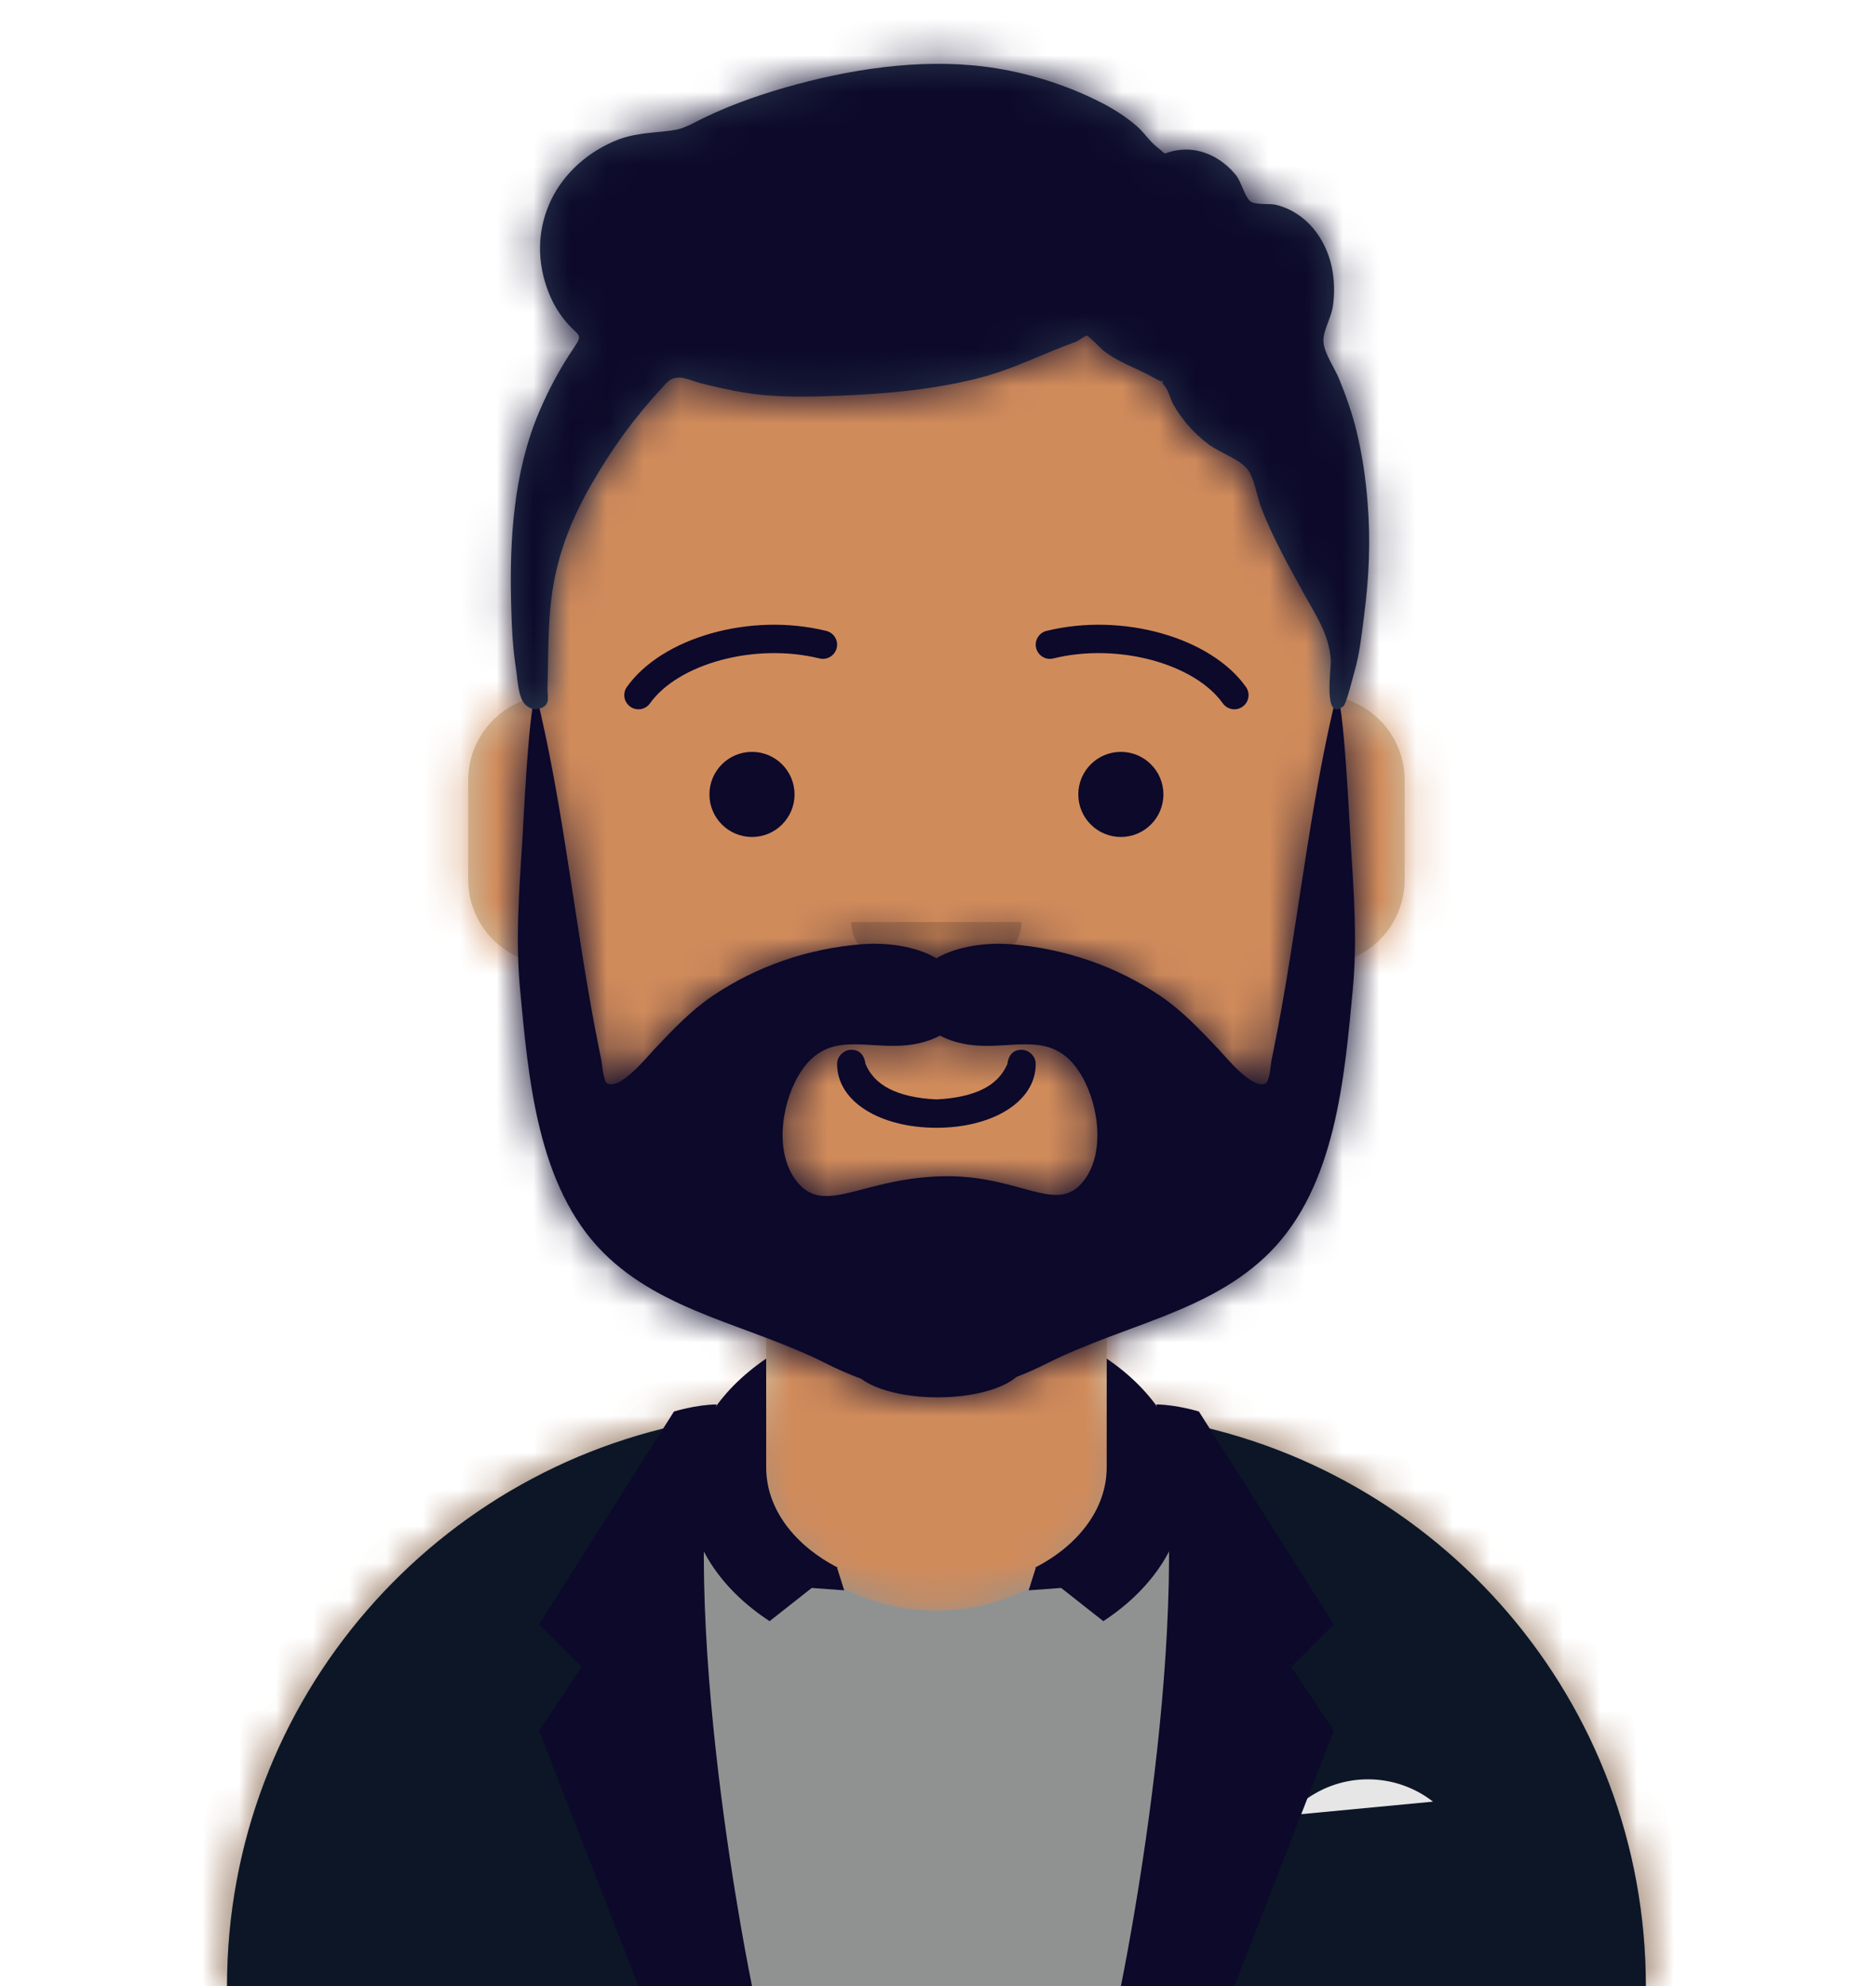 <svg width="51" height="54" viewBox="0 0 51 54" fill="none" xmlns="http://www.w3.org/2000/svg">
<path fill-rule="evenodd" clip-rule="evenodd" d="M25.457 6.943C19.493 6.943 14.657 11.778 14.657 17.743V18.932C13.563 19.116 12.729 20.068 12.729 21.214V23.914C12.729 25.082 13.593 26.047 14.716 26.206C15.115 30.025 17.505 33.253 20.829 34.832V38.408C12.65 38.906 6.172 45.696 6.172 54H44.743C44.743 45.696 38.264 38.906 30.086 38.408V34.832C33.41 33.253 35.8 30.025 36.199 26.206C37.322 26.047 38.186 25.082 38.186 23.914V21.214C38.186 20.068 37.352 19.116 36.257 18.932V17.743C36.257 11.778 31.422 6.943 25.457 6.943Z" fill="#D0C6AC"/>
<mask id="mask0_199_4520" style="mask-type:luminance" maskUnits="userSpaceOnUse" x="6" y="6" width="39" height="48">
<path fill-rule="evenodd" clip-rule="evenodd" d="M25.457 6.943C19.493 6.943 14.657 11.778 14.657 17.743V18.932C13.563 19.116 12.729 20.068 12.729 21.214V23.914C12.729 25.082 13.593 26.047 14.716 26.206C15.115 30.025 17.505 33.253 20.829 34.832V38.408C12.65 38.906 6.172 45.696 6.172 54H44.743C44.743 45.696 38.264 38.906 30.086 38.408V34.832C33.41 33.253 35.8 30.025 36.199 26.206C37.322 26.047 38.186 25.082 38.186 23.914V21.214C38.186 20.068 37.352 19.116 36.257 18.932V17.743C36.257 11.778 31.422 6.943 25.457 6.943Z" fill="white"/>
</mask>
<g mask="url(#mask0_199_4520)">
<rect y="6.943" width="50.914" height="47.057" fill="#D08B5B"/>
<path fill-rule="evenodd" clip-rule="evenodd" d="M14.658 25.072V26.615C14.658 32.579 19.493 37.415 25.458 37.415C31.422 37.415 36.258 32.579 36.258 26.615V25.072C36.258 31.036 31.422 35.872 25.458 35.872C19.493 35.872 14.658 31.036 14.658 25.072Z" fill="black" fill-opacity="0.1"/>
</g>
<path fill-rule="evenodd" clip-rule="evenodd" d="M25.457 43.789C28.333 43.789 30.665 41.63 30.665 38.967C30.665 38.796 30.655 38.627 30.636 38.46C38.552 39.217 44.743 45.886 44.743 54H6.172C6.172 45.886 12.363 39.217 20.279 38.46C20.26 38.627 20.25 38.796 20.25 38.967C20.25 41.63 22.582 43.789 25.457 43.789Z" fill="#909292"/>
<mask id="mask1_199_4520" style="mask-type:luminance" maskUnits="userSpaceOnUse" x="6" y="38" width="39" height="16">
<path fill-rule="evenodd" clip-rule="evenodd" d="M25.457 43.789C28.333 43.789 30.665 41.63 30.665 38.967C30.665 38.796 30.655 38.627 30.636 38.46C38.552 39.217 44.743 45.886 44.743 54H6.172C6.172 45.886 12.363 39.217 20.279 38.46C20.26 38.627 20.25 38.796 20.25 38.967C20.25 41.63 22.582 43.789 25.457 43.789Z" fill="white"/>
</mask>
<g mask="url(#mask1_199_4520)">
<rect y="32.786" width="50.914" height="21.214" fill="#909292"/>
</g>
<path fill-rule="evenodd" clip-rule="evenodd" d="M31.559 54C32.215 51.67 32.593 48.93 32.593 45.996C32.593 43.315 32.277 40.795 31.722 38.602C39.111 39.836 44.743 46.261 44.743 54H31.559ZM19.549 54H6.172C6.172 46.19 11.906 39.72 19.394 38.57C18.834 40.77 18.515 43.302 18.515 45.996C18.515 48.93 18.893 51.67 19.549 54Z" fill="#0C1626"/>
<path fill-rule="evenodd" clip-rule="evenodd" d="M34.907 49.371L35.462 48.955C36.501 48.176 37.932 48.189 38.957 48.986L34.907 49.371Z" fill="#E6E6E6"/>
<path fill-rule="evenodd" clip-rule="evenodd" d="M19.479 38.186C18.322 43.779 20.444 54 20.444 54H17.358L14.658 47.057L15.815 45.321L14.658 44.164L18.322 38.379C18.322 38.379 18.909 38.196 19.479 38.186Z" fill="#0C092A"/>
<path fill-rule="evenodd" clip-rule="evenodd" d="M31.436 38.186C32.593 43.779 30.472 54 30.472 54H33.558L36.258 47.057L35.101 45.321L36.258 44.164L32.593 38.379C32.593 38.379 32.007 38.196 31.436 38.186Z" fill="#0C092A"/>
<path fill-rule="evenodd" clip-rule="evenodd" d="M20.829 36.94C19.523 37.826 18.707 39.084 18.707 40.478C18.707 41.906 19.561 43.189 20.922 44.079L22.067 43.176L22.95 43.24L22.758 42.632L22.773 42.621C21.596 42.015 20.829 41.021 20.829 39.898C20.829 39.898 20.829 39.898 20.829 39.898V36.94ZM30.086 39.898C30.086 39.898 30.086 39.898 30.086 39.898C30.086 41.021 29.319 42.015 28.142 42.621L28.157 42.632L27.965 43.24L28.848 43.176L29.994 44.079C31.354 43.189 32.208 41.906 32.208 40.478C32.208 39.084 31.392 37.826 30.086 36.94V39.898Z" fill="#0C092A"/>
<path d="M22.757 28.929C22.757 29.965 23.945 30.664 25.457 30.664C26.97 30.664 28.157 29.965 28.157 28.929C28.157 28.716 27.974 28.543 27.771 28.543C27.522 28.543 27.411 28.718 27.386 28.929C27.146 29.495 26.553 29.838 25.457 29.893C24.361 29.838 23.768 29.495 23.529 28.929C23.503 28.718 23.392 28.543 23.143 28.543C22.94 28.543 22.757 28.716 22.757 28.929Z" fill="#0C092A"/>
<path fill-rule="evenodd" clip-rule="evenodd" d="M23.143 25.072C23.143 25.924 24.179 26.614 25.457 26.614C26.735 26.614 27.771 25.924 27.771 25.072" fill="black" fill-opacity="0.16"/>
<ellipse cx="20.443" cy="21.6" rx="1.157" ry="1.157" fill="#0C092A"/>
<ellipse cx="30.471" cy="21.6" rx="1.157" ry="1.157" fill="#0C092A"/>
<path d="M17.671 19.123C18.426 18.061 20.496 17.465 22.279 17.903C22.486 17.954 22.695 17.827 22.746 17.62C22.797 17.414 22.67 17.205 22.463 17.154C20.393 16.645 17.996 17.335 17.043 18.677C16.919 18.85 16.96 19.091 17.134 19.214C17.307 19.338 17.548 19.297 17.671 19.123Z" fill="#0C092A"/>
<path d="M33.242 19.123C32.487 18.061 30.417 17.465 28.634 17.903C28.427 17.954 28.219 17.827 28.168 17.62C28.117 17.414 28.244 17.205 28.45 17.154C30.521 16.645 32.918 17.335 33.871 18.677C33.995 18.85 33.954 19.091 33.78 19.214C33.606 19.338 33.366 19.297 33.242 19.123Z" fill="#0C092A"/>
<mask id="mask2_199_4520" style="mask-type:luminance" maskUnits="userSpaceOnUse" x="0" y="0" width="51" height="54">
<rect width="50.914" height="54" fill="white"/>
</mask>
<g mask="url(#mask2_199_4520)">
<path fill-rule="evenodd" clip-rule="evenodd" d="M25.555 31.984C23.335 32.057 22.344 33.118 21.599 32.039C21.039 31.23 21.273 29.869 21.796 29.103C22.54 28.013 23.55 28.54 24.679 28.416C24.986 28.382 25.294 28.297 25.555 28.157C25.815 28.297 26.124 28.382 26.431 28.416C27.559 28.54 28.569 28.013 29.313 29.103C29.836 29.869 30.07 31.23 29.511 32.039C28.765 33.118 27.775 31.911 25.555 31.984ZM36.333 18.9C35.672 21.615 35.369 24.384 34.89 27.13C34.79 27.702 34.681 28.272 34.565 28.842C34.541 28.961 34.517 29.405 34.399 29.462C34.042 29.632 33.314 28.726 33.12 28.521C32.631 28.007 32.147 27.488 31.552 27.084C30.349 26.269 28.941 25.787 27.477 25.673C26.864 25.625 26.035 25.709 25.457 26.057C24.88 25.709 24.051 25.625 23.438 25.673C21.973 25.787 20.566 26.269 19.363 27.084C18.768 27.488 18.284 28.007 17.795 28.521C17.6 28.726 16.873 29.632 16.516 29.462C16.398 29.405 16.374 28.961 16.35 28.842C16.234 28.272 16.124 27.702 16.025 27.13C15.546 24.384 15.242 21.615 14.582 18.9C14.39 18.9 14.221 22.516 14.2 22.853C14.112 24.221 14.011 25.559 14.141 26.928C14.365 29.29 14.599 32.252 16.399 34.056C18.026 35.686 20.387 36.027 22.424 37.056C22.686 37.188 23.034 37.352 23.409 37.486C23.804 37.787 24.588 37.993 25.491 37.993C26.438 37.993 27.254 37.767 27.628 37.441C27.956 37.316 28.257 37.174 28.491 37.056C30.527 36.027 32.889 35.686 34.515 34.056C36.315 32.252 36.549 29.29 36.774 26.928C36.904 25.559 36.802 24.221 36.715 22.853C36.693 22.516 36.525 18.9 36.333 18.9Z" fill="#0C092A"/>
<mask id="mask3_199_4520" style="mask-type:luminance" maskUnits="userSpaceOnUse" x="14" y="18" width="23" height="20">
<path fill-rule="evenodd" clip-rule="evenodd" d="M25.555 31.984C23.335 32.057 22.344 33.118 21.599 32.039C21.039 31.23 21.273 29.869 21.796 29.103C22.54 28.013 23.55 28.54 24.679 28.416C24.986 28.382 25.294 28.297 25.555 28.157C25.815 28.297 26.124 28.382 26.431 28.416C27.559 28.54 28.569 28.013 29.313 29.103C29.836 29.869 30.07 31.23 29.511 32.039C28.765 33.118 27.775 31.911 25.555 31.984ZM36.333 18.9C35.672 21.615 35.369 24.384 34.89 27.13C34.79 27.702 34.681 28.272 34.565 28.842C34.541 28.961 34.517 29.405 34.399 29.462C34.042 29.632 33.314 28.726 33.12 28.521C32.631 28.007 32.147 27.488 31.552 27.084C30.349 26.269 28.941 25.787 27.477 25.673C26.864 25.625 26.035 25.709 25.457 26.057C24.88 25.709 24.051 25.625 23.438 25.673C21.973 25.787 20.566 26.269 19.363 27.084C18.768 27.488 18.284 28.007 17.795 28.521C17.6 28.726 16.873 29.632 16.516 29.462C16.398 29.405 16.374 28.961 16.35 28.842C16.234 28.272 16.124 27.702 16.025 27.13C15.546 24.384 15.242 21.615 14.582 18.9C14.39 18.9 14.221 22.516 14.2 22.853C14.112 24.221 14.011 25.559 14.141 26.928C14.365 29.29 14.599 32.252 16.399 34.056C18.026 35.686 20.387 36.027 22.424 37.056C22.686 37.188 23.034 37.352 23.409 37.486C23.804 37.787 24.588 37.993 25.491 37.993C26.438 37.993 27.254 37.767 27.628 37.441C27.956 37.316 28.257 37.174 28.491 37.056C30.527 36.027 32.889 35.686 34.515 34.056C36.315 32.252 36.549 29.29 36.774 26.928C36.904 25.559 36.802 24.221 36.715 22.853C36.693 22.516 36.525 18.9 36.333 18.9Z" fill="white"/>
</mask>
<g mask="url(#mask3_199_4520)">
<rect x="9.258" y="13.886" width="32.4" height="29.314" fill="#0C092A"/>
</g>
<path fill-rule="evenodd" clip-rule="evenodd" d="M17.985 10.033C18.009 10.022 17.95 10.018 17.809 10.021C17.98 10.02 18.039 10.024 17.985 10.033ZM16.416 7.001C16.416 6.997 16.419 7.03 16.416 7.001V7.001ZM37.177 13.648C37.126 13.008 37.035 12.372 36.884 11.747C36.764 11.25 36.599 10.776 36.404 10.302C36.287 10.016 36.012 9.623 35.98 9.314C35.948 9.01 36.186 8.672 36.236 8.318C36.286 7.973 36.277 7.611 36.206 7.269C36.046 6.494 35.513 5.772 34.691 5.57C34.508 5.525 34.12 5.58 33.99 5.473C33.841 5.351 33.738 4.933 33.603 4.766C33.219 4.288 32.62 3.981 31.989 4.088C31.524 4.167 31.791 4.263 31.442 3.989C31.249 3.837 31.104 3.605 30.916 3.44C30.633 3.193 30.308 2.981 29.972 2.807C29.093 2.352 28.091 2.022 27.109 1.861C25.319 1.567 23.407 1.823 21.672 2.289C20.808 2.521 19.939 2.815 19.136 3.204C18.792 3.37 18.594 3.509 18.235 3.552C17.67 3.621 17.192 3.618 16.657 3.857C15.011 4.594 14.269 6.304 14.91 7.941C15.039 8.27 15.213 8.559 15.454 8.825C15.747 9.149 15.853 9.085 15.6 9.458C15.223 10.015 14.904 10.61 14.645 11.227C13.964 12.847 13.85 14.672 13.895 16.4C13.91 17.005 13.936 17.617 14.032 18.216C14.073 18.476 14.084 18.963 14.279 19.156C14.378 19.253 14.518 19.308 14.659 19.269C14.988 19.178 14.875 18.934 14.883 18.708C14.921 17.574 14.869 16.57 15.139 15.449C15.338 14.621 15.67 13.868 16.101 13.128C16.648 12.186 17.239 11.359 17.992 10.552C18.169 10.362 18.208 10.282 18.445 10.268C18.625 10.258 18.888 10.381 19.063 10.424C19.448 10.518 19.834 10.61 20.226 10.674C20.948 10.79 21.662 10.798 22.389 10.775C23.822 10.73 25.26 10.63 26.649 10.269C27.571 10.029 28.389 9.6 29.272 9.284C29.288 9.279 29.509 9.121 29.548 9.127C29.602 9.136 29.929 9.48 29.984 9.523C30.413 9.859 30.884 10.001 31.348 10.261C31.919 10.583 31.366 10.123 31.681 10.523C31.773 10.64 31.82 10.856 31.894 10.989C32.128 11.409 32.455 11.779 32.845 12.073C33.222 12.357 33.788 12.494 33.981 12.863C34.129 13.148 34.179 13.535 34.299 13.839C34.612 14.636 35.027 15.38 35.441 16.131C35.775 16.737 36.141 17.265 36.178 17.957C36.191 18.198 35.962 19.642 36.52 19.203C36.602 19.138 36.781 18.401 36.817 18.276C36.966 17.769 37.019 17.239 37.086 16.717C37.22 15.68 37.264 14.692 37.177 13.648Z" fill="#28354B"/>
<mask id="mask4_199_4520" style="mask-type:luminance" maskUnits="userSpaceOnUse" x="13" y="1" width="25" height="19">
<path fill-rule="evenodd" clip-rule="evenodd" d="M17.985 10.033C18.009 10.022 17.95 10.018 17.809 10.021C17.98 10.02 18.039 10.024 17.985 10.033ZM16.416 7.001C16.416 6.997 16.419 7.03 16.416 7.001V7.001ZM37.177 13.648C37.126 13.008 37.035 12.372 36.884 11.747C36.764 11.25 36.599 10.776 36.404 10.302C36.287 10.016 36.012 9.623 35.98 9.314C35.948 9.01 36.186 8.672 36.236 8.318C36.286 7.973 36.277 7.611 36.206 7.269C36.046 6.494 35.513 5.772 34.691 5.57C34.508 5.525 34.12 5.58 33.99 5.473C33.841 5.351 33.738 4.933 33.603 4.766C33.219 4.288 32.62 3.981 31.989 4.088C31.524 4.167 31.791 4.263 31.442 3.989C31.249 3.837 31.104 3.605 30.916 3.44C30.633 3.193 30.308 2.981 29.972 2.807C29.093 2.352 28.091 2.022 27.109 1.861C25.319 1.567 23.407 1.823 21.672 2.289C20.808 2.521 19.939 2.815 19.136 3.204C18.792 3.37 18.594 3.509 18.235 3.552C17.67 3.621 17.192 3.618 16.657 3.857C15.011 4.594 14.269 6.304 14.91 7.941C15.039 8.27 15.213 8.559 15.454 8.825C15.747 9.149 15.853 9.085 15.6 9.458C15.223 10.015 14.904 10.61 14.645 11.227C13.964 12.847 13.85 14.672 13.895 16.4C13.91 17.005 13.936 17.617 14.032 18.216C14.073 18.476 14.084 18.963 14.279 19.156C14.378 19.253 14.518 19.308 14.659 19.269C14.988 19.178 14.875 18.934 14.883 18.708C14.921 17.574 14.869 16.57 15.139 15.449C15.338 14.621 15.67 13.868 16.101 13.128C16.648 12.186 17.239 11.359 17.992 10.552C18.169 10.362 18.208 10.282 18.445 10.268C18.625 10.258 18.888 10.381 19.063 10.424C19.448 10.518 19.834 10.61 20.226 10.674C20.948 10.79 21.662 10.798 22.389 10.775C23.822 10.73 25.26 10.63 26.649 10.269C27.571 10.029 28.389 9.6 29.272 9.284C29.288 9.279 29.509 9.121 29.548 9.127C29.602 9.136 29.929 9.48 29.984 9.523C30.413 9.859 30.884 10.001 31.348 10.261C31.919 10.583 31.366 10.123 31.681 10.523C31.773 10.64 31.82 10.856 31.894 10.989C32.128 11.409 32.455 11.779 32.845 12.073C33.222 12.357 33.788 12.494 33.981 12.863C34.129 13.148 34.179 13.535 34.299 13.839C34.612 14.636 35.027 15.38 35.441 16.131C35.775 16.737 36.141 17.265 36.178 17.957C36.191 18.198 35.962 19.642 36.52 19.203C36.602 19.138 36.781 18.401 36.817 18.276C36.966 17.769 37.019 17.239 37.086 16.717C37.22 15.68 37.264 14.692 37.177 13.648Z" fill="white"/>
</mask>
<g mask="url(#mask4_199_4520)">
<rect x="0.001" width="50.914" height="54" fill="#0C092A"/>
</g>
</g>
</svg>

